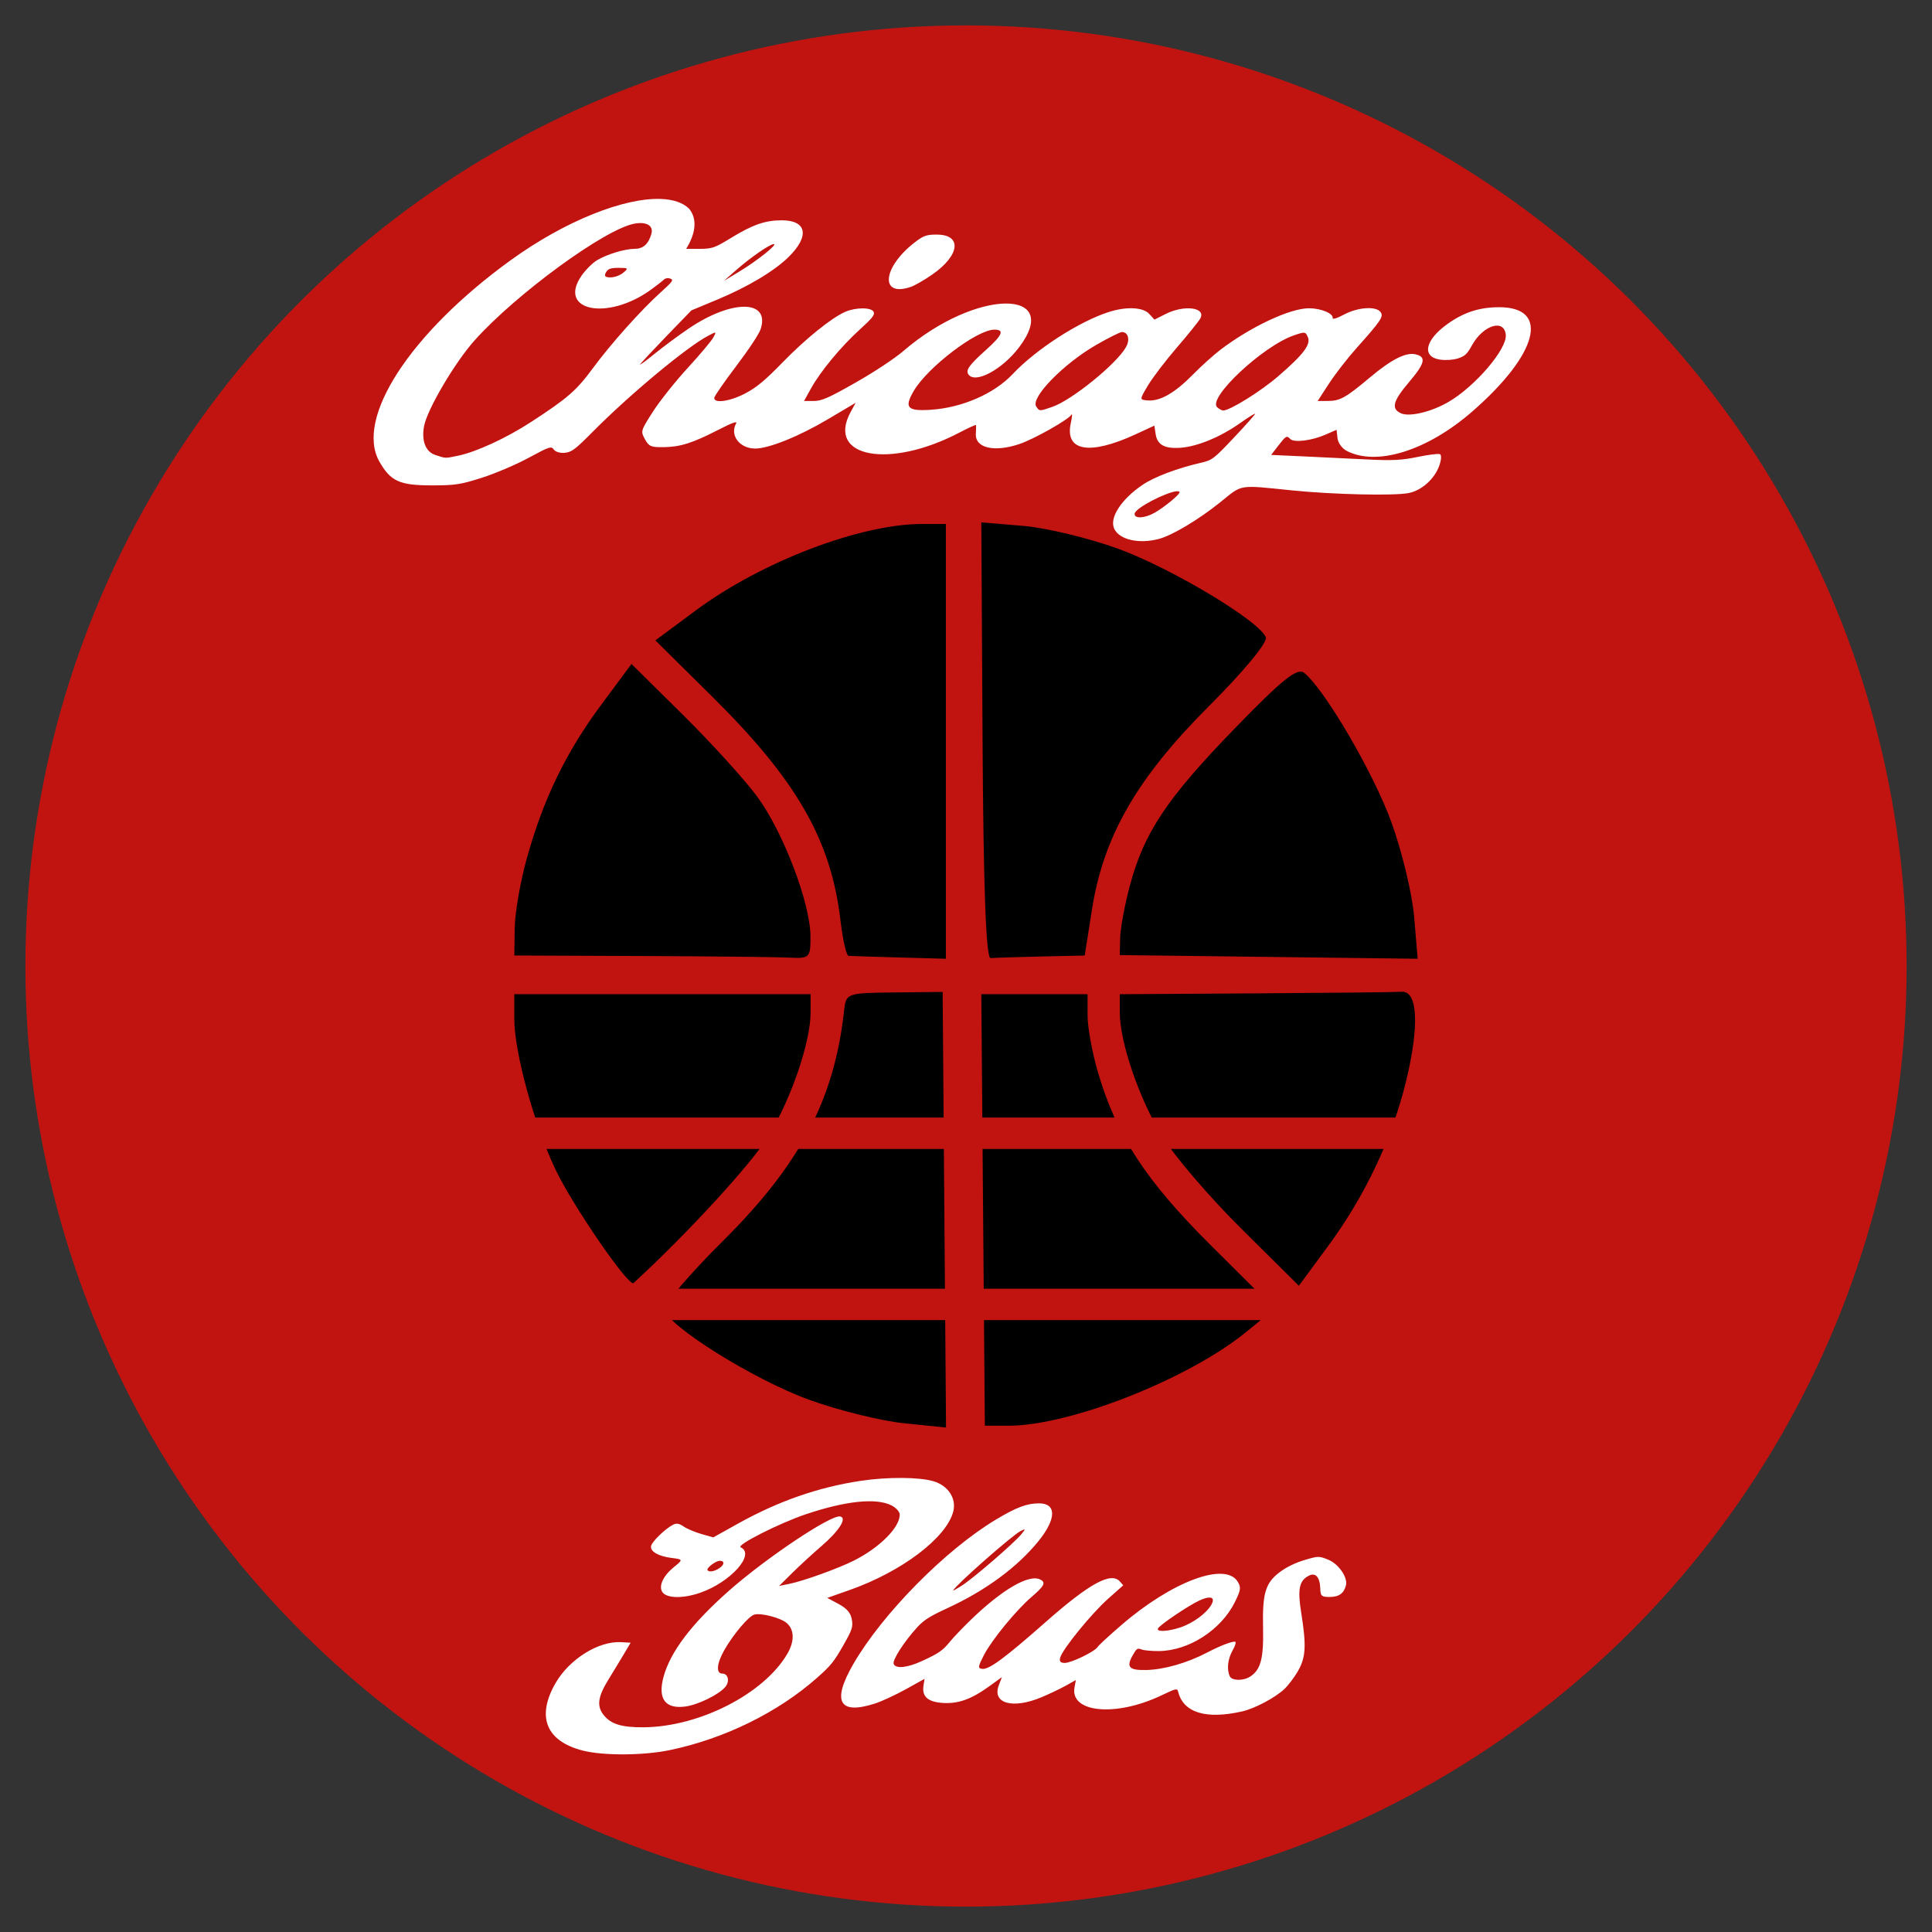 <?xml version="1.0" encoding="UTF-8" standalone="no"?>
<!-- Created with Inkscape (http://www.inkscape.org/) -->

<svg
   width="105.833mm"
   height="105.833mm"
   viewBox="0 0 105.833 105.833"
   version="1.1"
   id="svg1"
   xml:space="preserve"
   inkscape:version="1.4 (e7c3feb100, 2024-10-09)"
   sodipodi:docname="chicago.svg"
   inkscape:export-filename="../pngs/chicago.png"
   inkscape:export-xdpi="96"
   inkscape:export-ydpi="96"
   xmlns:inkscape="http://www.inkscape.org/namespaces/inkscape"
   xmlns:sodipodi="http://sodipodi.sourceforge.net/DTD/sodipodi-0.dtd"
   xmlns="http://www.w3.org/2000/svg"
   xmlns:svg="http://www.w3.org/2000/svg"><rect x="0" y="0" width="105.833" height="105.833" fill="#333333" stroke="none"/><sodipodi:namedview
     id="namedview1"
     pagecolor="#ffffff"
     bordercolor="#000000"
     borderopacity="0.25"
     inkscape:showpageshadow="2"
     inkscape:pageopacity="0.0"
     inkscape:pagecheckerboard="0"
     inkscape:deskcolor="#d1d1d1"
     inkscape:document-units="mm"
     inkscape:zoom="0.39194485"
     inkscape:cx="566.40622"
     inkscape:cy="-252.58656"
     inkscape:window-width="1920"
     inkscape:window-height="1011"
     inkscape:window-x="0"
     inkscape:window-y="32"
     inkscape:window-maximized="1"
     inkscape:current-layer="layer1"
     showgrid="false" /><defs
     id="defs1" /><g
     inkscape:label="Capa 1"
     inkscape:groupmode="layer"
     id="layer1"><circle
       style="fill:#c11410;fill-opacity:1;stroke:none;stroke-width:1.421"
       id="path22"
       cx="52.917"
       cy="-52.917"
       r="51.526"
       transform="rotate(90)" /><path
       id="path62"
       style="fill:#000000;stroke-width:4.167"
       d="m 28.85,47.05 c 0.898,-3.249 2.143,-5.826 4.072,-8.427 l 1.67,-2.252 2.812,2.781 c 1.547,1.53 3.375,3.54 4.062,4.468 1.423,1.921 2.92,5.834 2.931,7.664 0.007,1.172 -0.051,1.232 -1.139,1.174 -0.631,-0.033 -4.283,-0.073 -8.115,-0.088 l -6.969,-0.029 0.021,-1.5 c 0.012,-0.825 0.306,-2.532 0.655,-3.793 z m 7.439,7.41 h 8.115 v 0.994 c 0,1.618 -1.044,4.688 -2.301,6.769 -0.898,1.486 -4.428,5.333 -7.397,8.06 -0.258,0.238 -3.329,-4.228 -4.278,-6.22 -1.17,-2.457 -2.256,-6.432 -2.256,-8.257 v -1.347 z m 1.834,-21.028 c 3.603,-2.668 9.002,-4.73 12.39,-4.73 h 1.301 l 1.57e-4,11.909 1.75e-4,11.909 -2.558,-0.071 c -1.407,-0.038 -2.656,-0.079 -2.774,-0.088 -0.119,-0.009 -0.318,-0.887 -0.443,-1.95 -0.517,-4.397 -2.393,-7.667 -7.031,-12.256 l -3.108,-3.075 z m 1.482,34.542 c 4.222,-4.19 6.093,-7.741 6.629,-12.576 0.111,-1 0.119,-1.003 2.757,-1.033 l 2.646,-0.029 0.093,11.932 0.093,11.932 -2.31,-0.237 c -1.271,-0.13 -3.615,-0.711 -5.209,-1.292 -3.04,-1.106 -7.791,-4.079 -7.904,-4.944 -0.036,-0.278 1.406,-1.967 3.205,-3.753 z M 56.05,28.807 c 1.263,0.106 3.608,0.671 5.213,1.257 2.916,1.064 7.738,3.957 8.079,4.848 0.105,0.275 -1.204,1.858 -3.13,3.783 -3.937,3.937 -5.764,7.115 -6.395,11.127 l -0.397,2.521 -2.392,0.053 c -1.316,0.029 -2.559,0.069 -2.763,0.088 -0.252,0.025 -0.394,-3.808 -0.441,-11.917 L 53.755,28.615 Z m 0.615,25.653 2.911,1.76e-4 v 1.171 c 0,0.644 0.253,2.033 0.563,3.087 1.036,3.529 2.619,5.951 6.236,9.546 l 3.448,3.426 -1.526,1.25 c -3.162,2.591 -9.663,5.16 -13.057,5.16 h -1.291 l -0.097,-11.821 -0.097,-11.82 z m 5.241,-5.99 c 0.772,-2.874 2.027,-4.749 5.728,-8.563 2.645,-2.726 3.439,-3.358 3.819,-3.042 1.141,0.947 3.776,5.46 4.756,8.147 0.586,1.604 1.151,3.95 1.257,5.213 l 0.193,2.295 -8.16,-0.101 -8.16,-0.101 0.023,-0.958 c 0.013,-0.527 0.257,-1.827 0.542,-2.89 z m 6.844,5.946 c 4.075,-0.025 7.688,-0.064 8.027,-0.088 0.887,-0.063 0.985,1.854 0.249,4.887 -0.767,3.161 -2.242,6.283 -4.273,9.042 l -1.602,2.176 -3.161,-3.135 c -1.739,-1.724 -3.693,-4.008 -4.342,-5.075 -1.262,-2.074 -2.308,-5.143 -2.308,-6.768 v -0.994 z" /><path
       id="path107"
       style="fill:#ffffff;fill-opacity:1;stroke-width:0.843"
       d="m 49.401,80.96 c -0.713,-0.004 -1.51,0.048 -2.24,0.157 -2.34,0.351 -4.524,1.113 -6.753,2.355 l -1.336,0.745 -0.646,-0.184 c -0.355,-0.101 -0.794,-0.286 -0.975,-0.411 -0.241,-0.167 -0.394,-0.194 -0.577,-0.102 -0.425,0.214 -1.16,0.925 -1.209,1.168 -0.06,0.298 0.396,0.563 1.123,0.654 0.636,0.08 0.638,0.091 0.122,0.507 -0.57,0.46 -0.835,1.018 -0.638,1.346 0.218,0.365 1.13,0.388 2.087,0.054 1.678,-0.586 3.037,-2.116 2.212,-2.49 -0.257,-0.116 2.118,-1.32 3.567,-1.808 2.184,-0.735 3.848,-0.908 4.689,-0.49 0.243,0.121 0.449,0.34 0.457,0.486 0.038,0.691 -1.08,1.823 -2.512,2.542 -0.863,0.433 -2.738,1.11 -3.521,1.27 l -0.573,0.117 0.728,-0.719 c 0.4,-0.396 1.113,-1.051 1.584,-1.456 0.984,-0.846 1.432,-1.559 1.027,-1.631 -0.517,-0.092 -4.062,2.28 -6.1,4.082 -2.035,1.799 -3.197,3.331 -3.57,4.704 -0.326,1.202 0.092,1.772 1.192,1.626 0.692,-0.092 1.817,-0.641 2.185,-1.065 0.263,-0.304 0.169,-0.74 -0.159,-0.74 -0.352,0 -0.305,-0.557 0.108,-1.28 0.504,-0.883 1.335,-1.865 1.651,-1.952 0.372,-0.103 1.451,0.181 1.775,0.466 0.417,0.367 0.43,0.994 0.035,1.674 -1.278,2.198 -4.819,4.011 -7.879,4.034 -1.199,0.009 -1.789,-0.172 -2.186,-0.67 -0.393,-0.494 -0.323,-1.003 0.271,-1.963 0.244,-0.395 0.616,-1.006 0.825,-1.359 l 0.38,-0.641 -0.528,-0.03 c -1.228,-0.07 -2.827,0.929 -3.583,2.238 -1.064,1.843 -0.525,3.185 1.487,3.7 1.122,0.287 3.327,0.276 4.768,-0.025 l -1.87e-4,3.25e-4 c 2.994,-0.624 5.925,-2.064 8.067,-3.96 0.751,-0.665 0.926,-0.88 1.426,-1.756 0.509,-0.891 0.56,-1.05 0.473,-1.477 -0.069,-0.339 -0.278,-0.576 -0.718,-0.812 l -0.621,-0.333 1.223,-0.431 c 2.857,-1.005 5.311,-2.865 5.68,-4.302 0.182,-0.713 -0.279,-1.419 -1.084,-1.658 -0.391,-0.116 -1.02,-0.176 -1.733,-0.181 z m 7.512,1.392 c -0.66,0 -1.243,0.22 -2.364,0.893 -2.762,1.658 -6.216,5.16 -7.808,7.915 -1.183,2.049 -0.781,2.788 1.177,2.162 0.367,-0.117 1.131,-0.47 1.697,-0.784 l 1.03,-0.571 -0.056,0.359 c -0.094,0.602 0.223,0.897 1.025,0.957 0.866,0.064 1.585,-0.192 2.599,-0.926 l 0.671,-0.486 -0.171,0.449 c -0.38,0.999 0.768,1.316 2.348,0.65 0.44,-0.185 1.041,-0.473 1.337,-0.638 l 0.537,-0.301 -0.074,0.401 c -0.257,1.391 2.257,1.63 4.74,0.449 0.841,-0.4 0.886,-0.409 0.939,-0.201 0.292,1.143 1.521,1.518 3.504,1.07 0.684,-0.155 1.809,-0.751 2.311,-1.225 0.22,-0.207 0.557,-0.654 0.75,-0.992 0.427,-0.749 0.462,-1.383 0.176,-3.175 -0.21,-1.316 -0.115,-1.775 0.423,-2.046 0.369,-0.186 0.604,0.091 0.621,0.731 0.01,0.38 0.074,0.437 0.49,0.437 0.527,0 0.789,-0.18 0.913,-0.626 0.12,-0.431 -0.398,-1.188 -0.971,-1.417 -0.505,-0.203 -0.544,-0.202 -1.286,0.017 -0.476,0.14 -0.974,0.378 -1.319,0.63 -0.833,0.61 -1.004,1.16 -0.963,3.092 0.036,1.675 -0.127,2.291 -0.703,2.664 -0.38,0.246 -1.006,0.236 -1.121,-0.019 -0.174,-0.382 -0.109,-0.949 0.161,-1.422 0.148,-0.26 0.204,-0.472 0.124,-0.472 -0.233,0 -0.842,0.241 -1.565,0.618 -1.059,0.552 -2.323,0.913 -3.28,0.936 -0.966,0.023 -1.128,-0.156 -0.745,-0.826 0.205,-0.359 0.248,-0.385 0.478,-0.298 0.139,0.052 0.568,0.091 0.955,0.087 1.631,-0.02 3.394,-1.157 4.148,-2.676 0.328,-0.66 0.35,-0.809 0.165,-1.116 -0.672,-1.121 -3.605,-0.03 -6.39,2.377 -0.661,0.572 -1.242,1.107 -1.289,1.19 -0.14,0.244 -1.435,0.874 -1.797,0.874 -0.243,0 -0.311,-0.08 -0.252,-0.294 0.13,-0.467 1.713,-2.411 2.622,-3.219 l 0.83,-0.738 -0.18,-0.206 c -0.48,-0.549 -1.661,0.094 -4.064,2.213 -2.24,1.976 -3.113,2.62 -3.484,2.571 -0.243,-0.032 -0.231,-0.119 0.099,-0.76 0.423,-0.822 1.766,-2.461 2.603,-3.177 0.707,-0.605 0.803,-0.797 0.479,-0.959 -0.619,-0.31 -2.098,0.554 -3.832,2.237 -0.429,0.417 -0.929,0.941 -1.111,1.166 -0.399,0.492 -0.613,0.639 -1.55,1.069 -0.793,0.364 -1.426,0.427 -1.535,0.153 -0.082,-0.206 0.581,-1.238 1.291,-2.009 0.372,-0.403 0.68,-0.598 1.657,-1.049 2.087,-0.962 3.825,-2.242 4.979,-3.664 0.992,-1.223 1.005,-2.076 0.033,-2.076 z m -0.787,1.439 c 0.005,0.025 -0.058,0.106 -0.184,0.26 -0.4,0.485 -2.586,2.373 -3.228,2.789 -0.297,0.192 -0.524,0.319 -0.503,0.282 0.19,-0.339 3.239,-3.022 3.696,-3.252 0.142,-0.072 0.214,-0.103 0.219,-0.078 z m -16.701,1.708 c 0.284,0 0.266,0.219 -0.033,0.413 -0.274,0.178 -0.561,0.221 -0.636,0.096 -0.068,-0.113 0.453,-0.509 0.669,-0.509 z m 26.816,2.014 c 0.043,-6.31e-4 0.079,0.004 0.108,0.014 0.117,0.042 0.126,0.173 0.004,0.386 -0.268,0.467 -1.016,1.012 -1.699,1.237 -0.697,0.23 -1.335,0.255 -1.217,0.049 0.118,-0.205 1.66,-1.244 2.256,-1.521 0.234,-0.109 0.42,-0.163 0.548,-0.165 z"
       sodipodi:nodetypes="cccccsscssssssssssccssssssssssccssccccccccssccccscccssscccscccssccscsscssssssssssscssssscccsssccccssccssssssssccscscssssssssccsscscc" /><path
       id="path4"
       style="fill:#ffffff;fill-opacity:1;stroke-width:0.965"
       d="m 36.207,10.898 -2.03e-4,3.59e-4 c -2.005,-0.077 -5.235,1.185 -8.25,3.369 -5.485,3.974 -8.528,8.655 -7.17,11.027 0.614,1.071 1.103,1.293 2.854,1.294 1.29,7.04e-4 1.577,-0.043 2.752,-0.416 0.722,-0.229 1.872,-0.719 2.556,-1.089 1.16,-0.626 1.253,-0.657 1.39,-0.455 0.082,0.121 0.341,0.199 0.587,0.177 0.387,-0.035 0.572,-0.173 1.549,-1.158 2.027,-2.045 5.154,-4.645 6.322,-5.256 0.456,-0.239 0.461,-0.238 0.274,0.102 -0.104,0.189 -0.741,0.946 -1.415,1.681 -0.677,0.738 -1.526,1.808 -1.898,2.39 -0.662,1.036 -0.669,1.06 -0.429,1.497 0.216,0.394 0.332,0.443 1.023,0.434 0.92,-0.012 1.587,-0.225 3.026,-0.964 0.75,-0.385 1.027,-0.483 0.944,-0.332 -0.357,0.648 0.196,1.372 1.046,1.372 0.742,0 2.386,-0.661 3.954,-1.589 l 1.55,-0.917 -0.274,0.504 c -1.352,2.485 2.105,3.143 5.95,1.131 0.493,-0.258 0.904,-0.445 0.915,-0.417 0.011,0.028 0.008,0.244 -0.006,0.48 -0.048,0.781 1.006,1.027 2.393,0.558 0.791,-0.267 2.673,-1.329 2.842,-1.603 0.056,-0.091 0.041,0.114 -0.034,0.456 -0.34,1.544 1.021,1.783 3.538,0.622 l 1.04,-0.48 0.069,0.461 c 0.09,0.597 0.497,0.817 1.388,0.749 0.906,-0.07 2.161,-0.589 3.21,-1.329 0.45,-0.318 0.833,-0.556 0.85,-0.531 0.017,0.025 -0.498,0.607 -1.145,1.291 -1.137,1.204 -1.199,1.25 -1.859,1.402 -1.262,0.29 -2.517,0.766 -3.151,1.194 -1.181,0.798 -1.839,1.815 -1.561,2.412 0.279,0.601 1.353,0.846 2.445,0.557 0.736,-0.195 2.191,-1.064 3.362,-2.009 1.239,-1 0.951,-0.953 3.933,-0.65 2.252,0.229 5.605,0.305 6.395,0.145 0.706,-0.143 1.402,-0.764 1.667,-1.488 0.116,-0.317 0.133,-0.606 0.038,-0.642 -0.096,-0.036 -0.649,0.034 -1.23,0.155 -0.839,0.175 -1.392,0.204 -2.697,0.138 -0.903,-0.046 -2.469,-0.121 -3.48,-0.167 l -1.838,-0.084 0.362,-0.469 c 0.452,-0.585 0.493,-0.61 0.683,-0.406 0.202,0.217 1.181,0.095 1.948,-0.242 l 0.591,-0.259 0.051,0.458 c 0.028,0.252 0.249,0.562 0.491,0.69 1.641,0.865 4.408,0.006 6.868,-2.13 3.643,-3.164 4.308,-5.748 1.477,-5.733 -1.082,0.005 -1.935,0.286 -2.833,0.934 -1.204,0.868 -1.396,1.769 -0.412,1.933 0.292,0.049 0.726,0.024 0.988,-0.057 0.392,-0.121 0.519,-0.236 0.784,-0.718 0.616,-1.118 1.779,-1.477 1.856,-0.571 0.066,0.778 -1.674,2.812 -3.136,3.666 -0.937,0.548 -2.152,0.837 -2.613,0.622 -0.543,-0.253 -0.434,-0.667 0.448,-1.706 0.879,-1.034 0.96,-1.384 0.354,-1.523 -0.528,-0.121 -1.322,0.281 -2.493,1.265 -1.327,1.115 -1.64,1.29 -2.307,1.29 H 72.181 l 0.614,-0.944 c 0.338,-0.519 1.007,-1.384 1.487,-1.921 1.369,-1.533 1.516,-1.75 1.35,-1.996 -0.234,-0.345 -1.239,-0.282 -2.005,0.126 -0.392,0.209 -0.637,0.284 -0.624,0.193 0.036,-0.254 -0.648,-0.536 -1.3,-0.536 -1.037,0 -3.2,1.015 -4.857,2.279 -0.376,0.287 -1.057,0.902 -1.515,1.368 -0.977,0.994 -1.783,1.454 -2.455,1.402 -0.46,-0.035 -0.46,-0.036 0.005,-0.817 0.256,-0.43 0.97,-1.366 1.587,-2.081 0.617,-0.715 1.194,-1.43 1.282,-1.591 0.333,-0.604 -0.875,-0.763 -1.892,-0.249 l -0.618,0.312 -0.284,-0.312 c -0.338,-0.371 -1.247,-0.416 -2.212,-0.108 -1.625,0.517 -3.999,2.049 -5.265,3.397 -1.011,1.078 -2.765,1.845 -4.48,1.96 -1.3,0.087 -1.482,-0.11 -0.949,-1.025 0.76,-1.304 3.465,-3.364 4.419,-3.364 0.572,0 0.449,0.296 -0.466,1.118 -0.912,0.818 -1.113,1.099 -0.956,1.331 0.365,0.538 1.854,-0.259 2.783,-1.489 2.397,-3.177 -2.296,-3.269 -6.349,0.214 -0.477,0.41 -1.591,1.146 -2.611,1.725 -1.499,0.851 -1.86,1.009 -2.302,1.009 h -0.524 l 0.379,-0.684 c 0.522,-0.94 1.642,-2.294 2.668,-3.224 0.702,-0.637 0.841,-0.813 0.765,-0.975 -0.118,-0.251 -0.971,-0.254 -1.544,-0.006 -0.759,0.329 -2.178,1.474 -3.451,2.783 -0.939,0.966 -1.408,1.357 -2.02,1.682 -0.835,0.444 -1.74,0.577 -1.714,0.251 0.008,-0.095 0.55,-0.879 1.205,-1.743 0.696,-0.918 1.252,-1.761 1.338,-2.029 0.516,-1.609 -1.573,-1.627 -3.931,-0.033 -0.554,0.374 -1.396,0.998 -1.872,1.385 -0.476,0.387 -0.838,0.653 -0.805,0.59 0.033,-0.063 0.679,-0.754 1.435,-1.537 l 1.376,-1.423 1.406,-0.586 c 1.685,-0.702 3.125,-1.561 3.916,-2.336 1.167,-1.144 1.007,-2.013 -0.372,-2.013 -0.907,0 -1.592,0.239 -2.79,0.972 -0.883,0.54 -1.027,0.591 -1.705,0.591 h -0.74 c 0.515,-0.828 0.627,-1.63 0.163,-2.194 -0.343,-0.339 -0.875,-0.513 -1.543,-0.539 z m -1.003,1.326 c 0.389,0.038 0.579,0.263 0.472,0.613 -0.167,0.546 -0.452,0.794 -0.913,0.794 -0.537,0 -1.526,0.301 -2.064,0.628 -0.247,0.15 -0.627,0.53 -0.843,0.843 -1.333,1.933 1.427,2.489 3.803,0.766 0.324,-0.235 0.646,-0.486 0.715,-0.558 0.069,-0.072 0.224,-0.095 0.344,-0.049 0.196,0.074 0.141,0.151 -0.531,0.757 -1.065,0.959 -2.737,2.829 -3.703,4.143 -0.904,1.228 -1.381,1.645 -3.375,2.944 -1.354,0.883 -3.013,1.65 -4.011,1.857 -0.741,0.153 -0.661,0.155 -1.253,-0.04 -0.529,-0.175 -0.763,-0.772 -0.616,-1.575 0.167,-0.912 1.687,-3.493 2.768,-4.701 2.28,-2.548 7.141,-6.099 8.756,-6.395 0.17,-0.031 0.321,-0.039 0.451,-0.027 z m 16.11,0.626 c -0.56,0 -0.725,0.058 -1.195,0.419 -1.795,1.382 -1.938,3.046 -0.21,2.44 0.215,-0.075 0.737,-0.377 1.16,-0.671 1.519,-1.053 1.646,-2.187 0.245,-2.187 z m -8.928,0.521 c 0.235,0 -0.905,0.91 -1.877,1.498 l -0.861,0.521 0.668,-0.586 c 0.802,-0.704 1.855,-1.433 2.07,-1.433 z M 33.897,14.673 c 0.516,0 0.538,0.023 0.251,0.261 -0.184,0.152 -0.479,0.261 -0.71,0.261 -0.288,0 -0.356,-0.071 -0.251,-0.261 0.116,-0.211 0.25,-0.261 0.71,-0.261 z m 27.559,3.516 c 0.343,0 0.456,0.412 0.226,0.823 -0.517,0.922 -2.972,2.913 -4.045,3.279 -0.709,0.242 -0.694,0.242 -0.874,-0.023 -0.325,-0.48 1.498,-2.347 3.301,-3.383 0.667,-0.383 1.293,-0.696 1.392,-0.696 z m 9.983,0.039 c 0.098,0.012 0.137,0.087 0.202,0.235 0.179,0.403 -0.232,0.948 -1.627,2.152 -0.951,0.821 -2.639,1.872 -3.008,1.872 -0.071,0 -0.219,-0.079 -0.328,-0.176 -0.558,-0.494 2.5,-3.36 4.208,-3.943 0.299,-0.102 0.455,-0.152 0.553,-0.14 z m -6.98,8.683 c 0.079,-0.005 0.134,0.006 0.156,0.039 0.065,0.096 -0.82,0.831 -1.376,1.143 -0.543,0.305 -1.108,0.331 -1.086,0.051 0.025,-0.317 1.755,-1.194 2.307,-1.233 z" /><rect
       style="fill:#c11410;fill-opacity:1;fill-rule:evenodd;stroke-width:0.571"
       id="rect116"
       width="78.271"
       height="1.719"
       x="21.773"
       y="70.595"
       ry="0.022" /><rect
       style="fill:#c11410;fill-opacity:1;fill-rule:evenodd;stroke-width:0.571"
       id="rect116-6"
       width="78.271"
       height="1.719"
       x="22.316"
       y="61.219"
       ry="0.022" /></g></svg>
